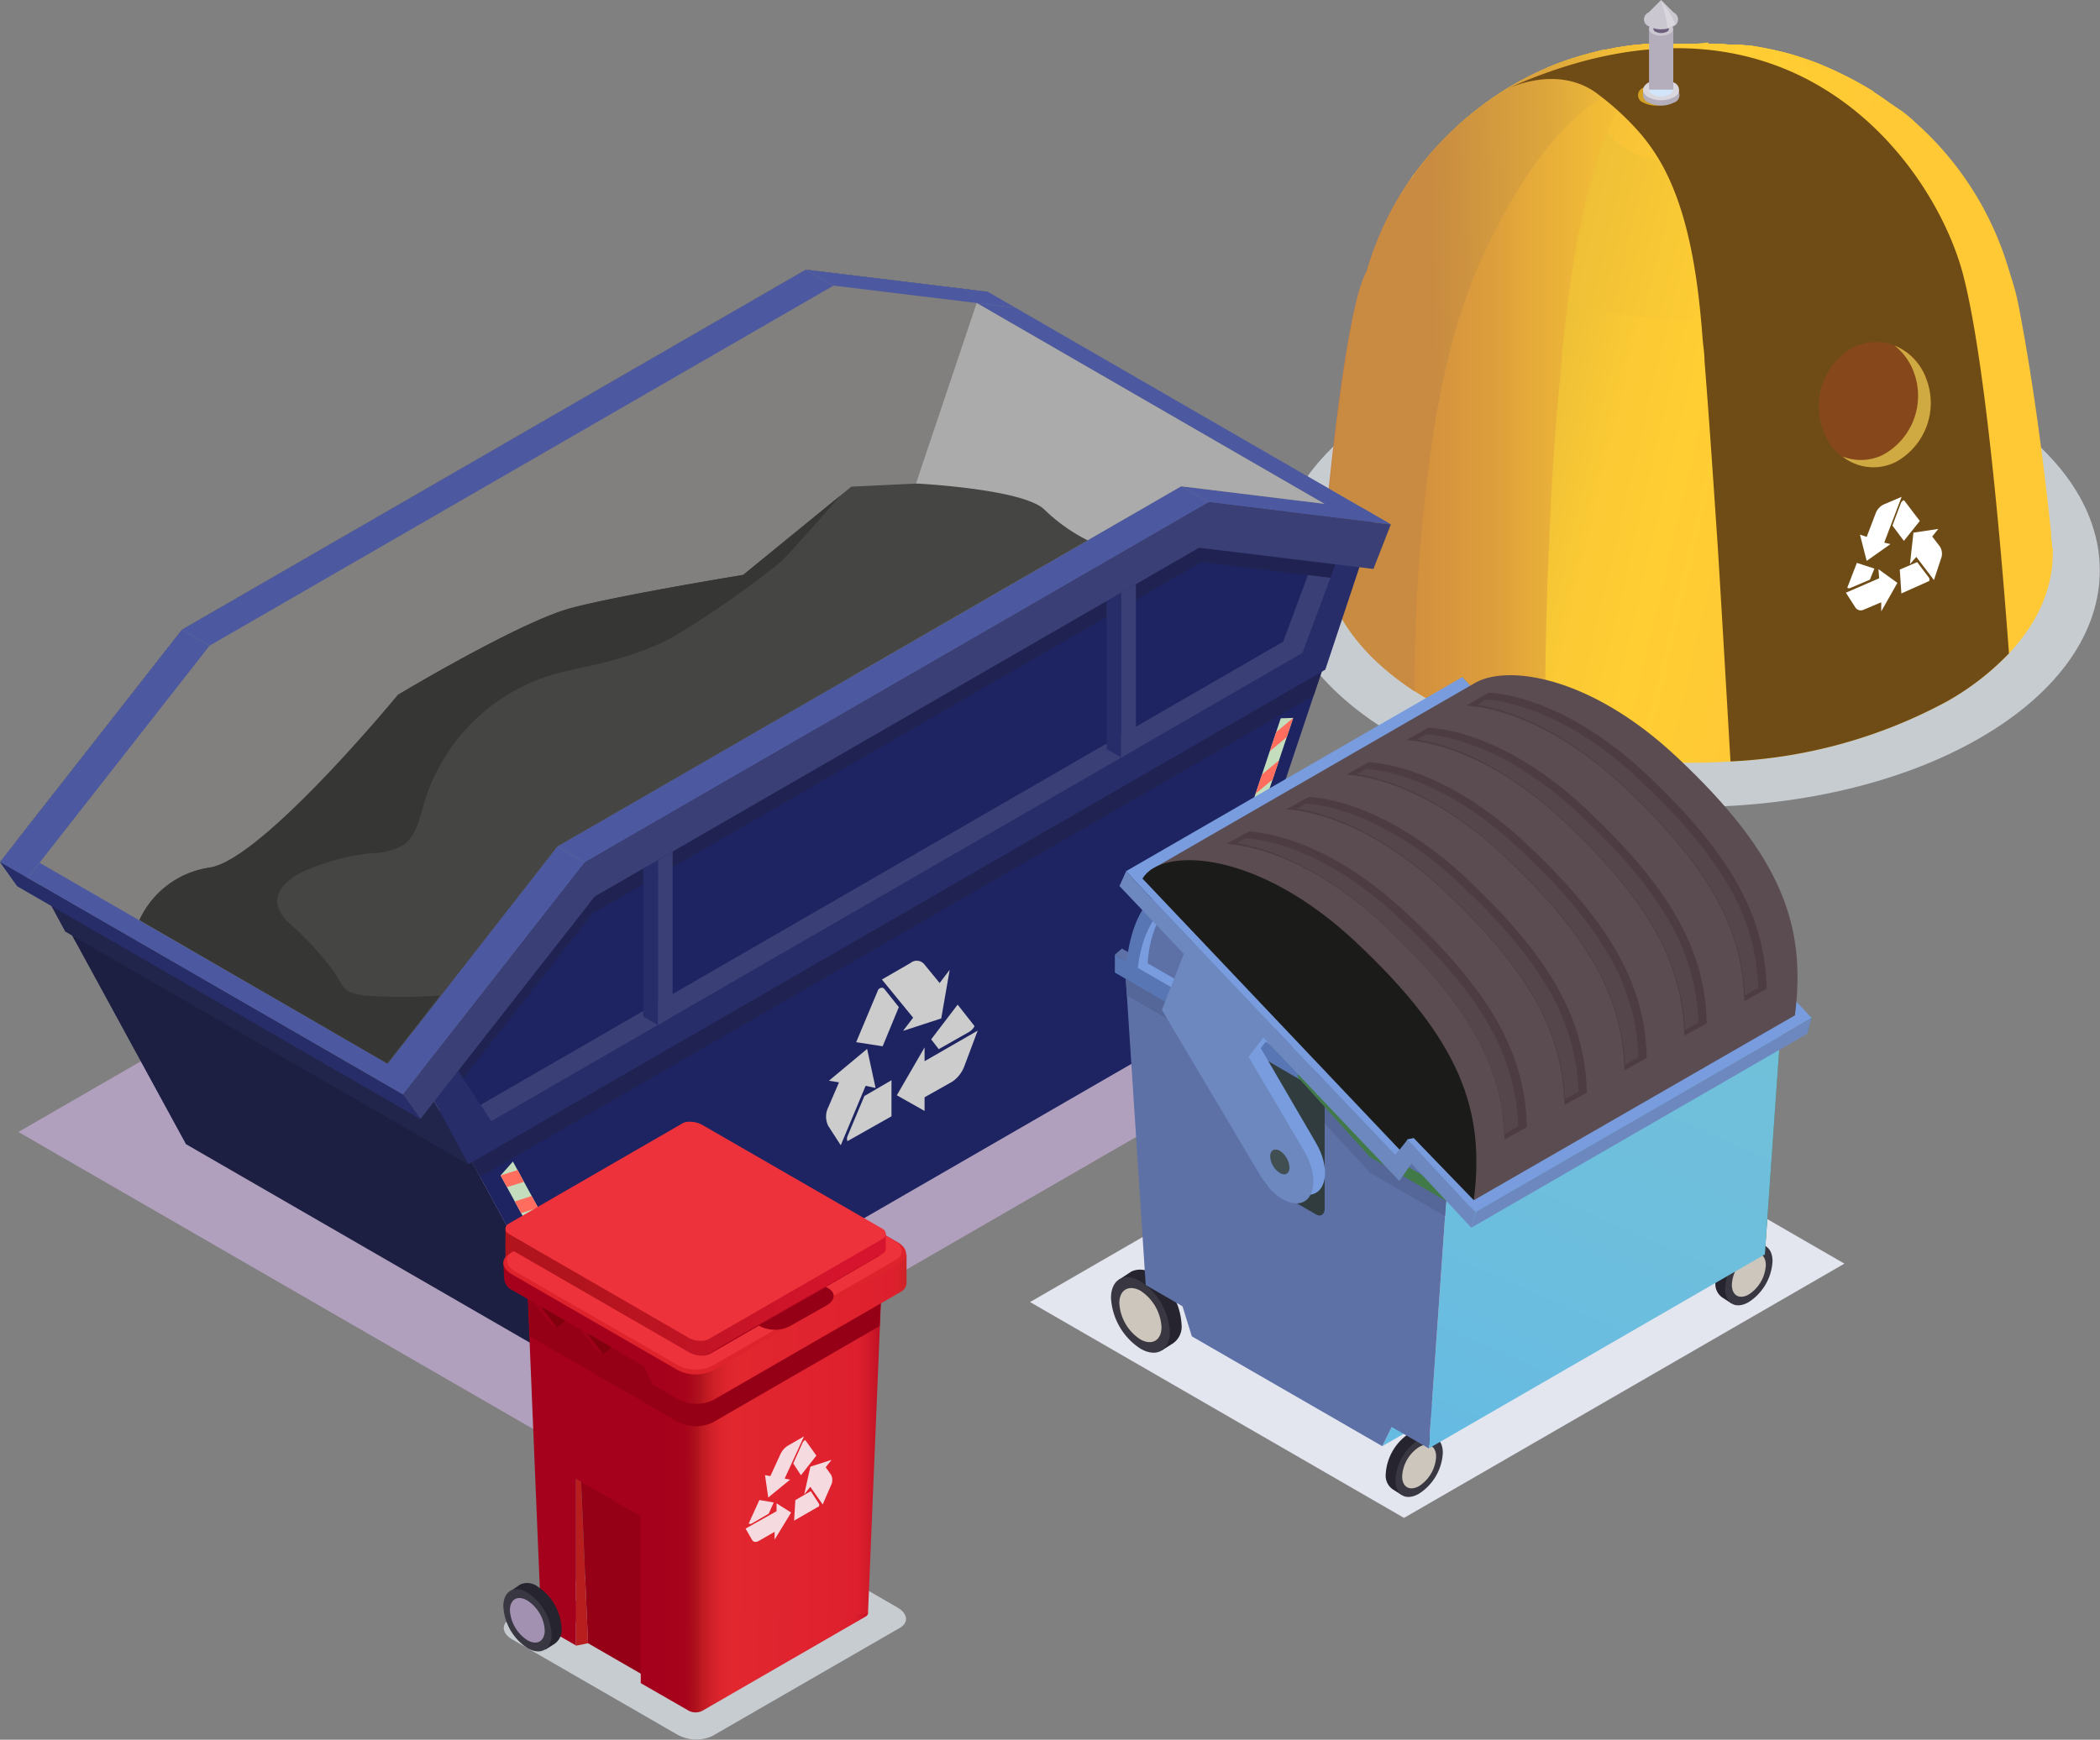<svg xmlns="http://www.w3.org/2000/svg" xmlns:xlink="http://www.w3.org/1999/xlink" viewBox="0 0 168.85 139.92"><rect x="0" y="0" width="168.85" height="139.92" fill="#808080" stroke="none"/><defs><style>.cls-1{isolation:isolate;}.cls-2{fill:#c7ccd1;}.cls-2,.cls-22,.cls-39{mix-blend-mode:multiply;}.cls-3{fill:url(#Ѕезым_нный_градиент_1918);}.cls-4{fill:url(#Ѕезым_нный_градиент_1918-2);}.cls-5{fill:url(#Ѕезым_нный_градиент_1918-3);}.cls-6{fill:url(#Ѕезым_нный_градиент_1918-4);}.cls-7{fill:url(#Ѕезым_нный_градиент_1917);}.cls-8{fill:url(#Ѕезым_нный_градиент_1916);}.cls-9{fill:url(#Ѕезым_нный_градиент_1944);}.cls-10{fill:url(#Ѕезым_нный_градиент_1935);}.cls-11{fill:#6f4c16;mix-blend-mode:screen;}.cls-12{fill:#d29f22;}.cls-13{fill:#b4aebc;}.cls-14{fill:#d9d6dd;}.cls-15{fill:#d1e4f8;}.cls-16{fill:#cbc7d1;}.cls-17{fill:#6b5f7b;}.cls-18{fill:#86481a;}.cls-19{fill:#cfa941;}.cls-20{fill:url(#Ѕезым_нный_градиент_1915);}.cls-21{fill:#fff;}.cls-22{fill:#b1a0bd;}.cls-23{fill:#1d2461;}.cls-24{fill:#202352;}.cls-25{fill:#272d69;}.cls-26{fill:#3a3f76;}.cls-27{fill:#94a8c5;}.cls-28{fill:#1c1f41;}.cls-29{fill:#21254b;}.cls-30{fill:#82807f;}.cls-31{fill:#72683a;}.cls-32{fill:#4c59a0;}.cls-33{fill:#c4ddbd;}.cls-34{fill:#ff6d5e;}.cls-35{fill:#ccc;}.cls-36{fill:#ababab;}.cls-37{fill:#454543;}.cls-38{fill:#363634;}.cls-39{fill:#e3e5ef;}.cls-40{fill:#25242f;}.cls-41{fill:#393842;}.cls-42{fill:#cdc6bc;}.cls-43{fill:url(#Ѕезым_нный_градиент_5);}.cls-44{fill:#416d48;}.cls-45{fill:url(#Ѕезым_нный_градиент_5-2);}.cls-46{fill:#385e3e;}.cls-47{fill:#303c3e;}.cls-48{fill:#417a48;}.cls-49{fill:#518557;}.cls-50{fill:#414f52;}.cls-51{fill:#5d71a7;}.cls-52{fill:#556798;}.cls-53{fill:#5976b4;}.cls-54{fill:#789cdd;}.cls-55{fill:#5b4c51;}.cls-56{fill:#1b1b19;}.cls-57{fill:#6d88bf;}.cls-58{fill:#4d3d42;}.cls-59{fill:#54464b;}.cls-60{fill:#b71e1d;}.cls-61{fill:url(#Ѕезым_нный_градиент_1486);}.cls-62{fill:#960017;}.cls-63{fill:url(#Ѕезым_нный_градиент_1485);}.cls-64{fill:#a6011c;}.cls-65{fill:url(#Ѕезым_нный_градиент_1484);}.cls-66{fill:url(#Ѕезым_нный_градиент_1483);}.cls-67{fill:#de232d;}.cls-68{fill:#ed323b;}.cls-69{fill:url(#Ѕезым_нный_градиент_1510);}.cls-70{fill:#f5dadf;}.cls-71{fill:#80000d;}.cls-72{fill:#9f001c;}.cls-73{fill:#a391b1;}.cls-74{fill:url(#Ѕезым_нный_градиент_1486-2);}</style><linearGradient id="Ѕезым_нный_градиент_1918" x1="110.36" y1="38.43" x2="142.47" y2="45.99" gradientUnits="userSpaceOnUse"><stop offset="0" stop-color="#c8a541"/><stop offset="0.21" stop-color="#ddb13c"/><stop offset="0.37" stop-color="#eec037"/><stop offset="0.55" stop-color="#fbca34"/><stop offset="0.72" stop-color="#ffce33"/><stop offset="1" stop-color="#ffc935"/></linearGradient><linearGradient id="Ѕезым_нный_градиент_1918-2" x1="113.63" y1="24.55" x2="145.74" y2="32.12" xlink:href="#Ѕезым_нный_градиент_1918"/><linearGradient id="Ѕезым_нный_градиент_1918-3" x1="113.81" y1="23.76" x2="145.92" y2="31.33" gradientTransform="translate(163.9 -106.94) rotate(89.69)" xlink:href="#Ѕезым_нный_градиент_1918"/><linearGradient id="Ѕезым_нный_градиент_1918-4" x1="116.07" y1="14.19" x2="148.18" y2="21.76" xlink:href="#Ѕезым_нный_градиент_1918"/><linearGradient id="Ѕезым_нный_градиент_1917" x1="117.03" y1="10.11" x2="149.14" y2="17.68" gradientUnits="userSpaceOnUse"><stop offset="0" stop-color="#e0b23b"/><stop offset="0.72" stop-color="#ffce33"/><stop offset="1" stop-color="#ffc935"/></linearGradient><linearGradient id="Ѕезым_нный_градиент_1916" x1="130.79" y1="7.28" x2="144.24" y2="12.89" gradientUnits="userSpaceOnUse"><stop offset="0.01" stop-color="#f8c237"/><stop offset="0.72" stop-color="#ffce33"/><stop offset="1" stop-color="#ffc935"/></linearGradient><linearGradient id="Ѕезым_нный_градиент_1944" x1="106.37" y1="31.67" x2="155.81" y2="31.67" gradientUnits="userSpaceOnUse"><stop offset="0" stop-color="#c87e41"/><stop offset="0.28" stop-color="#dd9f3c"/><stop offset="0.33" stop-color="#e4a93a"/><stop offset="0.46" stop-color="#f3bd36"/><stop offset="0.59" stop-color="#fcca34"/><stop offset="0.72" stop-color="#ffce33"/><stop offset="1" stop-color="#ffc935"/></linearGradient><linearGradient id="Ѕезым_нный_градиент_1935" x1="115.32" y1="29.64" x2="150.37" y2="28.95" gradientUnits="userSpaceOnUse"><stop offset="0" stop-color="#c88b41"/><stop offset="0.28" stop-color="#dda73c"/><stop offset="0.29" stop-color="#dfa93c"/><stop offset="0.43" stop-color="#f1bd37"/><stop offset="0.58" stop-color="#fbca34"/><stop offset="0.72" stop-color="#ffce33"/><stop offset="1" stop-color="#ffc935"/></linearGradient><linearGradient id="Ѕезым_нный_градиент_1915" x1="113.32" y1="14.24" x2="113.93" y2="14.24" gradientUnits="userSpaceOnUse"><stop offset="0" stop-color="#c8a541"/><stop offset="0.28" stop-color="#ddb13c"/><stop offset="0.41" stop-color="#eec037"/><stop offset="0.57" stop-color="#fbca34"/><stop offset="0.72" stop-color="#ffce33"/><stop offset="1" stop-color="#ffc935"/></linearGradient><linearGradient id="Ѕезым_нный_градиент_5" x1="118.8" y1="122.05" x2="131.74" y2="92.33" gradientUnits="userSpaceOnUse"><stop offset="0.09" stop-color="#66bbe2"/><stop offset="0.38" stop-color="#6cbede"/><stop offset="0.9" stop-color="#73c1d9"/></linearGradient><linearGradient id="Ѕезым_нный_градиент_5-2" x1="118.35" y1="122.17" x2="140.86" y2="70.52" xlink:href="#Ѕезым_нный_градиент_5"/><linearGradient id="Ѕезым_нный_градиент_1486" x1="809.68" y1="100.12" x2="811.64" y2="100.12" gradientTransform="matrix(-1, 0, 0, 1, 852.28, 0)" gradientUnits="userSpaceOnUse"><stop offset="0.09" stop-color="#d7142d"/><stop offset="0.82" stop-color="#b1141d"/></linearGradient><linearGradient id="Ѕезым_нный_градиент_1485" x1="875.02" y1="130.16" x2="847.8" y2="130.16" gradientTransform="matrix(-1, 0, 0, 1, 919.7, 0)" gradientUnits="userSpaceOnUse"><stop offset="0.31" stop-color="#a6011c"/><stop offset="0.38" stop-color="#a7031c"/><stop offset="0.4" stop-color="#ab0a1c"/><stop offset="0.42" stop-color="#b1141d"/><stop offset="0.43" stop-color="#bd1921"/><stop offset="0.46" stop-color="#d12129"/><stop offset="0.49" stop-color="#de252d"/><stop offset="0.52" stop-color="#e2272f"/><stop offset="0.88" stop-color="#de202e"/><stop offset="0.9" stop-color="#d41b2b"/><stop offset="0.95" stop-color="#ba0d22"/><stop offset="0.97" stop-color="#a8041c"/></linearGradient><linearGradient id="Ѕезым_нный_градиент_1484" x1="875.02" y1="115.69" x2="847.8" y2="115.69" gradientTransform="matrix(-1, 0, 0, 1, 919.7, 0)" gradientUnits="userSpaceOnUse"><stop offset="0.31" stop-color="#a6011c"/><stop offset="0.38" stop-color="#a7031c"/><stop offset="0.4" stop-color="#ab0a1c"/><stop offset="0.42" stop-color="#b1141d"/><stop offset="0.43" stop-color="#bd1921"/><stop offset="0.46" stop-color="#d12129"/><stop offset="0.49" stop-color="#de252d"/><stop offset="0.52" stop-color="#e2272f"/><stop offset="0.89" stop-color="#de202e"/><stop offset="0.92" stop-color="#d41b2b"/><stop offset="0.97" stop-color="#ba0d22"/><stop offset="1" stop-color="#a8041c"/></linearGradient><linearGradient id="Ѕезым_нный_градиент_1483" x1="845.29" y1="103.52" x2="876.41" y2="103.52" gradientTransform="matrix(-1, 0, 0, 1, 919.7, 0)" gradientUnits="userSpaceOnUse"><stop offset="0.02" stop-color="#bb261e"/><stop offset="0.06" stop-color="#d42229"/><stop offset="0.08" stop-color="#de202e"/><stop offset="0.48" stop-color="#e2272f"/><stop offset="0.51" stop-color="#de252d"/><stop offset="0.54" stop-color="#d12129"/><stop offset="0.57" stop-color="#bd1921"/><stop offset="0.58" stop-color="#b1141d"/><stop offset="0.6" stop-color="#ab0a1c"/><stop offset="0.62" stop-color="#a7031c"/><stop offset="0.69" stop-color="#a6011c"/></linearGradient><linearGradient id="Ѕезым_нный_градиент_1510" x1="145.93" y1="100.83" x2="174.33" y2="100.83" gradientTransform="translate(-104.42)" gradientUnits="userSpaceOnUse"><stop offset="0.04" stop-color="#cb1e27"/><stop offset="0.46" stop-color="#c91d26"/><stop offset="0.5" stop-color="#c51a24"/><stop offset="0.54" stop-color="#b8111f"/><stop offset="0.58" stop-color="#a40117"/><stop offset="0.58" stop-color="#a20016"/><stop offset="0.6" stop-color="#a00017"/><stop offset="0.69" stop-color="#9e0017"/></linearGradient><linearGradient id="Ѕезым_нный_градиент_1486-2" x1="978.14" y1="100.22" x2="1008.69" y2="100.22" gradientTransform="matrix(-1, 0, 0, 1, 1049.33, 0)" xlink:href="#Ѕезым_нный_градиент_1486"/></defs><g class="cls-1"><g id="Слой_2" data-name="Слой 2"><g id="Layer_1" data-name="Layer 1"><path class="cls-2" d="M159.07,32.29c-13-7.5-34-7.53-46.86-.09s-12.83,19.56.15,27.06,34,7.53,46.86.08S172.05,39.78,159.07,32.29Z"/><path class="cls-3" d="M165.05,44.2v.07c.11,4.39-2.73,8.8-8.52,12.15a40.65,40.65,0,0,1-17.39,4.82,49.47,49.47,0,0,1-15-1.3A36.06,36.06,0,0,1,115,56.35c-5.73-3.31-8.61-7.63-8.66-11.94v0a10.5,10.5,0,0,1,.18-1.93,13.28,13.28,0,0,1,4.6-7.42,22.76,22.76,0,0,1,3.75-2.65A34.28,34.28,0,0,1,123.46,29c.7-.18,1.41-.35,2.12-.49a49.45,49.45,0,0,1,11.32-1,48.19,48.19,0,0,1,11,1.56,34.78,34.78,0,0,1,8.48,3.43,23,23,0,0,1,3.88,2.76,13.33,13.33,0,0,1,4.64,7.63v0a1.9,1.9,0,0,0,0,.25A5.26,5.26,0,0,1,165,44,1.49,1.49,0,0,1,165.05,44.2Z"/><path class="cls-4" d="M165.06,44.27h0l-26.56.06a.09.09,0,0,1-.07,0h-4.93l-9.05,0-18.07,0v0c0-.1.07-.81.18-1.93.47-5,1.81-17.9,3.34-20.59h0a16.76,16.76,0,0,1,6.3-5.71,44.51,44.51,0,0,1,12.73-4.76c1-.22,2-.42,3-.58,8.5-1.38,17.53-.69,23.6,3.43a15.47,15.47,0,0,1,6,7.61s0,0,0,0a18.35,18.35,0,0,1,.78,2.81c1.38,7.11,2.27,15,2.6,18.18v0a1.9,1.9,0,0,0,0,.25c0,.39.06.7.08.89a1.49,1.49,0,0,1,0,.17v0A.16.16,0,0,1,165.06,44.27Z"/><ellipse class="cls-5" cx="135.71" cy="28.93" rx="15.48" ry="26.81" transform="translate(106.05 164.48) rotate(-89.69)"/><path class="cls-6" d="M162.52,28.6v.48l-14.6,0L137,29l-11.49,0h-2.07l-14.55,0v-.47a25.59,25.59,0,0,1,1-6.58h0a25.54,25.54,0,0,1,3.41-7.3l.48-.67h0A25.2,25.2,0,0,1,117.32,10a26.75,26.75,0,0,1,3.83-2.87h0a27.25,27.25,0,0,1,3-1.57l.35-.16a25.37,25.37,0,0,1,3.9-1.26A4.54,4.54,0,0,1,129,4a.11.11,0,0,1,.08,0l.54-.1c.19-.05.39-.08.58-.11l.6-.09.59-.08c.36,0,.72-.08,1.08-.1l.64,0c.44,0,.88,0,1.32,0h2.94c.58,0,1.16,0,1.73.08l.49,0,.4,0a4.7,4.7,0,0,0,.51.06l.14,0c.37.05.73.11,1.09.18s.77.15,1.14.24a16.67,16.67,0,0,1,1.68.45l1.07.36.54.2,1,.43,1,.47a24.25,24.25,0,0,1,3.85,2.34L153,9c.29.23.58.47.86.72a25.46,25.46,0,0,1,7.7,12.11s0,0,0,0A25.81,25.81,0,0,1,162.52,28.6Z"/><path class="cls-7" d="M155.52,14.25a7.07,7.07,0,0,1-1,3.71h0a12.44,12.44,0,0,1-4.74,4.45,27.91,27.91,0,0,1-13,3.31,32.28,32.28,0,0,1-10.68-1.46,23.44,23.44,0,0,1-4.32-1.9,12.94,12.94,0,0,1-4.84-4.53,7.76,7.76,0,0,1-.71-1.67A7.06,7.06,0,0,1,117.32,10a26.75,26.75,0,0,1,3.83-2.87h0a27.25,27.25,0,0,1,3-1.57l.35-.16a25.37,25.37,0,0,1,3.9-1.26A4.54,4.54,0,0,1,129,4a.11.11,0,0,1,.08,0l.54-.1c.19-.05.39-.08.58-.11l.6-.09.59-.08c.36,0,.72-.08,1.08-.1l.64,0c.44,0,.88,0,1.32,0h2.94c.58,0,1.16,0,1.73.08l.49,0,.4,0a4.7,4.7,0,0,0,.51.06l.14,0c.37.05.73.11,1.09.18s.77.15,1.14.24q.84.2,1.68.45l1.07.36.54.2,1,.43,1,.47a27.24,27.24,0,0,1,3.85,2.34L153,9c.29.23.58.47.86.72A7.65,7.65,0,0,1,155.52,14.25Z"/><path class="cls-8" d="M140.48,6.58a10.56,10.56,0,0,0-9.56,0c-2.63,1.52-2.62,4,0,5.52a10.56,10.56,0,0,0,9.56,0C143.14,10.58,143.13,8.11,140.48,6.58Z"/><path class="cls-9" d="M137.36,3.42a13.28,13.28,0,0,0-3.18.63s-2.77.68-5.25,7.35c-.29.79-.59,1.68-.87,2.66a64.43,64.43,0,0,0-1.91,9.63c0,.18-.05.38-.08.57-.18,1.41-.34,2.81-.49,4.21,0,.17,0,.33,0,.5-.5,4.85-.82,9.6-1,14,0,.49,0,1-.06,1.43-.28,6.48-.3,12-.27,15.57A36.06,36.06,0,0,1,115,56.35c-5.73-3.31-8.61-7.63-8.66-11.94v0a10.5,10.5,0,0,1,.18-1.93c.47-5,1.81-17.9,3.34-20.59h0a25.54,25.54,0,0,1,3.41-7.3l.48-.67h0A25.2,25.2,0,0,1,117.32,10a26.75,26.75,0,0,1,3.83-2.87h0a27.25,27.25,0,0,1,3-1.57l.35-.16a25.37,25.37,0,0,1,3.9-1.26A4.54,4.54,0,0,1,129,4a.11.11,0,0,1,.08,0l.54-.1c.19-.05.39-.08.58-.11l.6-.09.59-.08c.36,0,.72-.08,1.08-.1l.64,0c.44,0,.88,0,1.32,0h2.94Z"/><path class="cls-10" d="M150.69,7.38l-.07,0h0l-.25-.12c-5.88-3.12-13.19-3.15-16.8-1.61-2.67,1.13-6,1.89-9.91,7.22-.6.82-1.22,1.74-1.85,2.8-.84,1.4-1.7,3-2.59,4.91A45.62,45.62,0,0,0,116.4,29c-.23,1-.45,2-.65,3-.43,2.19-.76,4.41-1,6.56s-.45,4.05-.6,5.91c-.48,6.37-.4,11.14-.4,11.14-4.86-3.18-7.3-7.15-7.35-11.12v0a9.7,9.7,0,0,1,.18-1.93c.47-5,1.81-17.9,3.34-20.59h0A25.5,25.5,0,0,1,117.33,10h0a25.6,25.6,0,0,1,6.88-4.44,3,3,0,0,1,.36-.16,24.9,24.9,0,0,1,3.89-1.26L129,4h.08l.54-.11c.2-.05.39-.08.59-.11l.59-.09.59-.08c.36,0,.72-.08,1.08-.1l.65,0c.43,0,.87,0,1.31,0H137c.7,0,1.39,0,2.08.09l.49,0,.41,0,.5.05.14,0c.37.05.73.11,1.1.18s.76.15,1.13.24c.57.12,1.12.28,1.67.45.36.11.73.23,1.08.36l.54.2,1,.43c.35.15.69.31,1,.48A24.53,24.53,0,0,1,150.69,7.38Z"/><path class="cls-11" d="M161.53,52.55a21.47,21.47,0,0,1-5,3.87,40.51,40.51,0,0,1-17.39,4.82c-.08-1.29-.5-8.7-1-16.89h0c-.35-5.27-.73-10.85-1.09-15.34,0-.52-.08-1-.13-1.52s-.09-1.21-.15-1.76c-.52-5.78-1.57-9.52-3-12.23a15.36,15.36,0,0,0-1.8-2.67,21.73,21.73,0,0,0-3.39-3.18c-2-1.6-4.71-1.65-7.36-.53C143.73-3,155.36,13,157.79,21.89,159.65,28.77,161,45.31,161.53,52.55Z"/><path class="cls-12" d="M134.18,7.06a2.28,2.28,0,0,0-2.05,0,.63.63,0,0,0,0,1.19,2.28,2.28,0,0,0,2.05,0A.62.62,0,0,0,134.18,7.06Z"/><path class="cls-13" d="M134.59,7.06a2.28,2.28,0,0,0-2.05,0,.63.63,0,0,0,0,1.19,2.28,2.28,0,0,0,2.05,0A.62.62,0,0,0,134.59,7.06Z"/><rect class="cls-13" x="132.11" y="7.23" width="2.9" height="0.41"/><path class="cls-14" d="M134.59,6.64a2.28,2.28,0,0,0-2.05,0c-.57.33-.57.86,0,1.18a2.28,2.28,0,0,0,2.05,0A.63.63,0,0,0,134.59,6.64Z"/><path class="cls-15" d="M134.25,6.81a1.53,1.53,0,0,0-1.38,0c-.38.22-.37.57,0,.79a1.53,1.53,0,0,0,1.38,0C134.63,7.39,134.63,7,134.25,6.81Z"/><rect class="cls-13" x="132.59" y="2.31" width="1.95" height="4.9"/><path class="cls-16" d="M134.25,1.91a1.53,1.53,0,0,0-1.38,0c-.38.22-.37.58,0,.8a1.53,1.53,0,0,0,1.38,0A.43.43,0,0,0,134.25,1.91Z"/><path class="cls-17" d="M134,2.06a1,1,0,0,0-.87,0,.26.26,0,0,0,0,.5,1,1,0,0,0,.87,0A.26.26,0,0,0,134,2.06Z"/><path class="cls-16" d="M134.54,1a2.16,2.16,0,0,0-1.95,0,.59.59,0,0,0,0,1.12,2.13,2.13,0,0,0,1.95,0A.6.6,0,0,0,134.54,1Z"/><polygon class="cls-16" points="133.56 0 132.35 1.21 134.76 1.2 133.56 0"/><path class="cls-14" d="M133.56.08a14.93,14.93,0,0,1,.53,2.17c.54-.15.6-.34.6-.34A7.68,7.68,0,0,0,133.56.08Z"/><path class="cls-18" d="M154.89,30.49a5.41,5.41,0,0,1-2.43,6.65,4.21,4.21,0,0,1-5.86-2.55A5.4,5.4,0,0,1,149,27.94,4.22,4.22,0,0,1,154.89,30.49Z"/><path class="cls-19" d="M154.89,30.49a4.56,4.56,0,0,0-2.56-2.7,4.83,4.83,0,0,1,1.54,2.12,5.41,5.41,0,0,1-2.43,6.65,4,4,0,0,1-3.3.15,4,4,0,0,0,4.32.43A5.41,5.41,0,0,0,154.89,30.49Z"/><path class="cls-20" d="M113.32,14.58c.15-.23.31-.45.47-.67A4.85,4.85,0,0,1,113.32,14.58Z"/><path class="cls-21" d="M155.11,46.48a.3.3,0,0,1,0,.25s0,0,0,0l-2.23,1-.13-1.92,1.4-.6Z"/><path class="cls-21" d="M150.35,46.62l-1.53.65a.27.27,0,0,1-.29,0l.77-2,1.41.46Z"/><path class="cls-21" d="M152,43.76l-1.91,1.35L149.55,43l.54.18.71-1.86a1.32,1.32,0,0,1,.64-.74l1.46-.62-1.4,3.68Z"/><path class="cls-21" d="M152.16,42.27l.66-1.75a.48.48,0,0,1,.23-.28h0s0,0,.05,0l1.26,1.66-1.28,1.6Z"/><path class="cls-21" d="M153.57,45.37l.28-2.53,2-.3-.49.61.61.8a1.07,1.07,0,0,1,.09,1l-.56,1.7-1.42-1.86Z"/><path class="cls-21" d="M151.09,46.51l-.05-.73,1.52,1.1-1.3,2.29,0-.73-1.4.59a.52.52,0,0,1-.69-.19l-.75-1.17Z"/><polygon class="cls-22" points="63.85 55.03 109.13 81.18 46.77 117.18 1.48 91.04 63.85 55.03"/><polygon class="cls-23" points="75.94 29.12 3.48 70.96 14.97 92.03 64.45 63.47 75.94 29.12"/><polygon class="cls-24" points="6.2 75.95 73.22 37.25 75.94 29.12 3.48 70.96 6.2 75.95"/><polygon class="cls-25" points="5.26 74.93 1.32 67.64 14.63 50.65 64.8 21.69 78.1 23.31 74.16 35.15 5.26 74.93"/><polygon class="cls-23" points="7.09 71.47 4.11 66.89 15.22 52.71 64.21 24.43 75.31 25.78 72.33 33.81 7.09 71.47"/><polygon class="cls-23" points="7.09 71.47 4.11 66.89 15.22 52.71 64.21 24.43 75.31 25.78 72.33 33.81 7.09 71.47"/><polygon class="cls-24" points="75.31 25.78 64.21 24.43 15.22 52.71 4.11 66.89 4.85 68.02 15.22 54.78 64.21 26.49 74.58 27.77 75.31 25.78"/><polygon class="cls-26" points="21.67 63.05 20.5 63.73 20.5 50.46 21.67 49.78 21.67 63.05"/><polygon class="cls-26" points="58.93 41.55 57.75 42.23 57.75 28.95 58.93 28.27 58.93 41.55"/><polygon class="cls-26" points="15.41 53.4 64.01 25.34 78.03 27.05 79.43 23.47 64.8 21.69 14.63 50.65 0 69.33 1.4 71.29 15.41 53.4"/><path class="cls-27" d="M63.86,61.77l1.44-.83Z"/><polygon class="cls-28" points="14.97 92.03 47.37 110.74 35.88 89.66 3.48 70.96 14.97 92.03"/><polygon class="cls-29" points="37.66 93.64 5.26 74.93 1.32 67.64 33.72 86.35 37.66 93.64"/><polygon class="cls-30" points="111.83 42.17 97.2 40.4 47.03 69.36 44.08 73.13 32.4 88.04 25.33 83.95 0 69.33 14.63 50.65 64.8 21.68 79.42 23.47 111.83 42.17"/><polygon class="cls-31" points="44.08 73.13 32.4 88.04 25.33 83.95 44.08 73.13"/><polygon class="cls-32" points="16.85 51.93 2.22 70.61 0 69.33 14.63 50.65 16.85 51.93"/><polygon class="cls-32" points="33.36 86.81 32.4 88.03 2.22 70.61 3.18 69.39 33.36 86.81"/><polygon class="cls-32" points="108.24 41.53 111.83 42.18 81.65 24.75 78.53 24.37 108.24 41.53"/><polygon class="cls-32" points="47.03 69.36 32.4 88.03 30.18 86.75 44.81 68.07 47.03 69.36"/><polygon class="cls-32" points="97.2 40.39 47.03 69.36 44.81 68.07 94.97 39.11 97.2 40.39"/><polygon class="cls-32" points="111.83 42.18 97.2 40.39 94.97 39.11 109.61 40.9 111.83 42.18"/><polygon class="cls-32" points="67.02 22.97 16.85 51.93 14.63 50.65 64.8 21.69 67.02 22.97"/><polygon class="cls-32" points="81.65 24.75 67.02 22.97 64.8 21.69 79.43 23.47 81.65 24.75"/><polygon class="cls-23" points="108.34 47.83 35.88 89.66 47.37 110.74 96.85 82.17 108.34 47.83"/><polygon class="cls-24" points="38.6 94.65 105.62 55.96 108.34 47.83 35.88 89.66 38.6 94.65"/><polygon class="cls-25" points="37.66 93.64 33.72 86.35 47.03 69.36 97.2 40.39 110.5 42.02 106.56 53.86 37.66 93.64"/><polygon class="cls-23" points="39.5 90.18 36.51 85.6 47.62 71.42 96.61 43.13 107.72 44.49 104.73 52.52 39.5 90.18"/><polygon class="cls-23" points="39.5 90.18 36.51 85.6 47.62 71.42 96.61 43.13 107.72 44.49 104.73 52.52 39.5 90.18"/><polygon class="cls-26" points="105.9 44.27 103.17 51.61 38.64 88.86 39.5 90.18 104.73 52.52 107.72 44.49 105.9 44.27"/><polygon class="cls-24" points="107.72 44.49 96.61 43.13 47.62 71.42 36.51 85.6 37.25 86.73 47.62 73.48 96.61 45.2 106.98 46.47 107.72 44.49"/><polygon class="cls-26" points="54.08 81.76 52.9 82.44 52.9 69.17 54.08 68.49 54.08 81.76"/><polygon class="cls-25" points="51.72 81.76 52.9 82.44 52.9 69.17 51.72 68.49 51.72 81.76"/><polygon class="cls-25" points="88.98 60.25 90.15 60.93 90.15 47.66 88.98 46.98 88.98 60.25"/><polygon class="cls-26" points="91.33 60.25 90.15 60.93 90.15 47.66 91.33 46.98 91.33 60.25"/><polygon class="cls-26" points="47.82 72.1 96.41 44.05 110.43 45.76 111.83 42.18 97.2 40.39 47.03 69.35 32.4 88.03 33.8 90 47.82 72.1"/><polygon class="cls-33" points="102.98 57.77 95.26 80.85 96.26 80.82 103.98 57.74 102.98 57.77"/><polygon class="cls-34" points="102.1 60.42 102.61 58.88 103.98 57.74 103.46 59.28 102.1 60.42"/><polygon class="cls-34" points="100.96 63.83 101.47 62.29 102.84 61.15 102.33 62.69 100.96 63.83"/><polygon class="cls-34" points="99.82 67.23 100.33 65.69 101.7 64.55 101.19 66.09 99.82 67.23"/><polygon class="cls-34" points="98.68 70.64 99.19 69.09 100.56 67.95 100.05 69.5 98.68 70.64"/><polygon class="cls-34" points="97.54 74.04 98.06 72.5 99.42 71.36 98.91 72.9 97.54 74.04"/><polygon class="cls-34" points="96.4 77.44 96.92 75.9 98.29 74.76 97.77 76.31 96.4 77.44"/><polygon class="cls-34" points="95.26 80.85 95.78 79.31 97.15 78.17 96.63 79.71 95.26 80.85"/><polygon class="cls-33" points="41.24 93.42 48.96 107.58 47.97 108.7 40.25 94.54 41.24 93.42"/><polygon class="cls-34" points="42.13 95.05 41.62 94.1 40.25 94.54 40.76 95.48 42.13 95.05"/><polygon class="cls-34" points="43.27 97.13 42.75 96.19 41.39 96.63 41.9 97.57 43.27 97.13"/><polygon class="cls-34" points="44.41 99.22 43.89 98.28 42.52 98.72 43.04 99.66 44.41 99.22"/><polygon class="cls-34" points="45.55 101.31 45.03 100.37 43.66 100.81 44.18 101.75 45.55 101.31"/><polygon class="cls-34" points="46.69 103.4 46.17 102.46 44.8 102.89 45.32 103.84 46.69 103.4"/><polygon class="cls-34" points="47.83 105.49 47.31 104.55 45.94 104.98 46.46 105.93 47.83 105.49"/><polygon class="cls-34" points="48.96 107.58 48.45 106.63 47.08 107.07 47.59 108.02 48.96 107.58"/><path class="cls-35" d="M68.14,91.39a.54.54,0,0,0,0,.39s0,0,0,0l3.54-2V86.88L69.5,88.15Z"/><path class="cls-35" d="M75.48,84.38,77.91,83a1.2,1.2,0,0,0,.45-.47L77,80.8l-2.13,2.79Z"/><path class="cls-35" d="M72.61,82.91l3.07-1L76.36,78l-.81,1.06-1.27-1.55a.79.79,0,0,0-1.07-.06l-2.3,1.33,2.51,3.07Z"/><path class="cls-35" d="M72.27,81l-1.18-1.48a.28.28,0,0,0-.39,0h0a.16.16,0,0,0-.08.06l-1.78,4.24,2.13.33Z"/><path class="cls-35" d="M70.4,87.5l-.68-3.14-3.07,2.56.81.13-.86,2a1.67,1.67,0,0,0,0,1.51l1,1.55,2-4.78Z"/><path class="cls-35" d="M74.34,85.35V84.24l-2.23,3.85,2.23,1.26v-1.1L76.56,87a2.62,2.62,0,0,0,1-1.31l1.05-2.8Z"/><path class="cls-27" d="M96.26,80.48l1.44-.84Z"/><polygon class="cls-25" points="1.4 71.29 33.8 90 32.4 88.03 0 69.33 1.4 71.29"/><polygon class="cls-36" points="78.53 24.37 68.42 54.44 94.97 39.11 106.49 40.52 78.53 24.37"/><path class="cls-37" d="M87.46,43.46,44.82,68.08l-9.37,12h0l-4.27,5.46L11.21,74a7.38,7.38,0,0,1,5.63-4.22C21.05,69.19,32,55.88,32,55.88s9.87-5.93,14-7,13.75-2.64,13.75-2.64l7.82-6.38.88-.72,5.25-.25s8.51.42,10.26,2.08A13.91,13.91,0,0,0,87.46,43.46Z"/><path class="cls-38" d="M62.7,45.26a78.28,78.28,0,0,1-8.48,5.91c-2.86,1.58-5.74,2.16-8.9,2.85a15.41,15.41,0,0,0-11.23,10.6c-.36,1.24-.64,2.66-1.72,3.38a5.13,5.13,0,0,1-2.44.61A18.32,18.32,0,0,0,24.6,70c-1.22.52-2.55,1.52-2.27,2.82a3.09,3.09,0,0,0,1,1.5,24.12,24.12,0,0,1,3.55,3.88c.83,1.28.69,1.58,2.32,1.86a41.26,41.26,0,0,0,6.19,0l-4.27,5.46L11.21,74a7.38,7.38,0,0,1,5.63-4.22C21.05,69.19,32,55.88,32,55.88s9.87-5.93,14-7,13.75-2.64,13.75-2.64l7.82-6.38S63.15,44.93,62.7,45.26Z"/><polygon class="cls-39" points="118.23 84.27 148.3 101.63 112.89 122.08 82.82 104.72 118.23 84.27"/><path class="cls-40" d="M111.42,118.55a4.21,4.21,0,0,1,1.91-3.28,1.35,1.35,0,0,1,1.35-.13h0l.83.53-2.81,4.57-.72-.46h0A1.34,1.34,0,0,1,111.42,118.55Z"/><path class="cls-41" d="M112.2,119.05c0,1.21.85,1.69,1.9,1.08a4.16,4.16,0,0,0,1.91-3.28c0-1.2-.85-1.69-1.91-1.08A4.17,4.17,0,0,0,112.2,119.05Z"/><path class="cls-42" d="M112.74,118.74c0,.86.61,1.21,1.36.78a3,3,0,0,0,1.37-2.36c0-.86-.61-1.21-1.37-.78A3,3,0,0,0,112.74,118.74Z"/><path class="cls-40" d="M137.93,103.14a4.19,4.19,0,0,1,1.91-3.28,1.32,1.32,0,0,1,1.35-.13h0l.82.53-2.8,4.57-.72-.47h0A1.31,1.31,0,0,1,137.93,103.14Z"/><path class="cls-41" d="M138.71,103.64c0,1.2.85,1.69,1.9,1.08a4.18,4.18,0,0,0,1.91-3.28c0-1.2-.86-1.69-1.91-1.08A4.17,4.17,0,0,0,138.71,103.64Z"/><path class="cls-42" d="M139.25,103.33c0,.86.61,1.21,1.36.78a3,3,0,0,0,1.37-2.36c0-.86-.61-1.21-1.37-.78A3,3,0,0,0,139.25,103.33Z"/><path class="cls-40" d="M95,106.5a5.19,5.19,0,0,0-2.36-4.07,1.66,1.66,0,0,0-1.68-.16h0l-1,.66,3.47,5.67.9-.57h0A1.63,1.63,0,0,0,95,106.5Z"/><path class="cls-41" d="M94.06,107.12c0,1.5-1.06,2.1-2.36,1.35a5.21,5.21,0,0,1-2.37-4.08c0-1.49,1.06-2.1,2.37-1.34A5.2,5.2,0,0,1,94.06,107.12Z"/><path class="cls-42" d="M93.39,106.73c0,1.08-.76,1.51-1.69,1a3.73,3.73,0,0,1-1.7-2.92c0-1.08.76-1.51,1.7-1A3.75,3.75,0,0,1,93.39,106.73Z"/><polygon class="cls-43" points="111.14 116.31 138.16 100.71 138.92 99.17 111.9 114.77 111.14 116.31"/><path class="cls-35" d="M100.5,103.8a.24.24,0,0,0,0,.22.11.11,0,0,0,0,0l2.07,1.2v-1.7l-1.3-.75Z"/><path class="cls-35" d="M104.81,104.67l1.43.82a.27.27,0,0,0,.27,0l-.82-1.94-1.25.19Z"/><path class="cls-35" d="M103.12,101.85l1.81,1.51.4-1.85-.48.08-.75-1.78a1.63,1.63,0,0,0-.62-.76l-1.36-.78,1.48,3.51Z"/><path class="cls-35" d="M102.93,100.5l-.7-1.67a.58.58,0,0,0-.23-.29h0l0,0-1,1.29,1.25,1.64Z"/><path class="cls-35" d="M101.83,103.05l-.4-2.3-1.81-.58.48.62-.51.62a.94.94,0,0,0,0,.86l.6,1.6,1.18-1.44Z"/><path class="cls-35" d="M104.14,104.46v-.65l-1.31.75,1.31,2.26v-.65l1.31.75c.25.14.48.12.61-.07l.61-.93Z"/><polygon class="cls-44" points="143.5 78.12 141.9 100.89 138.92 99.17 138.16 100.71 122.86 91.88 122.11 89.46 119.14 87.75 117.54 63.13 143.5 78.12"/><polygon class="cls-45" points="141.9 100.89 114.88 116.49 116.48 93.72 143.5 78.12 141.9 100.89"/><polygon class="cls-46" points="117.54 63.13 117.63 64.46 131.36 72.39 137.19 78.73 143.22 82.21 143.35 80.26 137.19 76.7 130.99 70.37 117.54 63.13"/><path class="cls-47" d="M132.86,82.08l-3.73-2.16a1.6,1.6,0,0,1-.67-1.28V69.43l5.07,2.93v9.21C133.53,82.06,133.23,82.29,132.86,82.08Z"/><path class="cls-48" d="M140.83,68.34c-5.93-8.63-14.68-13.68-20.62-11.91-1.56.47-2.66,3.65-2.66,6.7h0l26,15h0A18.76,18.76,0,0,0,140.83,68.34Z"/><path class="cls-44" d="M118.47,62.65c.21-2.54,1.17-4.77,2.28-5.1,2.72-.81,6.19-.12,9.77,2a31.42,31.42,0,0,1,9.78,9.34,16.6,16.6,0,0,1,2.28,7.73Z"/><polygon class="cls-48" points="137.89 73.44 116.66 61.18 116.66 62.62 137.89 74.88 137.89 73.44"/><polygon class="cls-48" points="143.63 80.2 137.19 76.48 137.19 77.46 143.63 81.18 143.63 80.2"/><polygon class="cls-48" points="137.55 76.77 131.69 70.3 131.34 70.99 137.19 77.46 137.55 76.77"/><path class="cls-49" d="M123.17,60.4l-1.78,4.53,8,13.47c.86,1.42,2.17,2.28,3.13,2.06h0c1.26-.3,1.41-2.29.32-4.16l-4.44-7.6,1.2-1.56Z"/><path class="cls-50" d="M131.65,77.61c0,.49-.35.69-.78.44a1.7,1.7,0,0,1-.77-1.33c0-.5.35-.69.77-.45A1.72,1.72,0,0,1,131.65,77.61Z"/><polygon class="cls-49" points="145.02 81.22 140.2 76.05 139.21 77.31 118.38 55.35 117.57 54.46 117.04 55.66 139.54 79.37 140.52 77.98 145.32 83.14 145.67 81.87 145.02 81.22"/><polygon class="cls-51" points="111.44 88.55 90.21 76.29 89.64 76.78 111.44 89.99 111.44 88.55"/><polygon class="cls-51" points="116.48 93.72 114.88 116.49 111.9 114.77 111.14 116.31 95.83 107.48 95.08 105.06 92.12 103.35 90.52 78.73 116.48 93.72"/><polygon class="cls-52" points="90.52 78.73 90.6 80.06 104.33 87.99 110.16 94.33 116.19 97.81 116.33 95.86 110.16 92.3 103.97 85.97 90.52 78.73"/><path class="cls-47" d="M105.83,97.68l-3.72-2.15a1.6,1.6,0,0,1-.68-1.29V85L106.51,88v9.21C106.51,97.67,106.2,97.89,105.83,97.68Z"/><path class="cls-53" d="M113.81,83.94C107.87,75.31,99.13,70.26,93.19,72c-1.56.47-2.67,3.66-2.67,6.71h0l26,15h0A18.85,18.85,0,0,0,113.81,83.94Z"/><path class="cls-51" d="M91.45,78.25c.2-2.54,1.16-4.76,2.28-5.1,2.72-.81,6.19-.12,9.77,1.95a31.5,31.5,0,0,1,9.77,9.34,16.6,16.6,0,0,1,2.29,7.73Z"/><path class="cls-54" d="M92.28,77.48a9.25,9.25,0,0,1,1.28-4.26c-1,.5-1.92,2.63-2.11,5l24.11,13.92c0-.44-.08-.88-.13-1.33Z"/><polygon class="cls-53" points="110.87 89.04 89.64 76.78 89.64 78.22 110.87 90.48 110.87 89.04"/><polygon class="cls-48" points="116.61 95.8 110.16 92.08 110.16 93.06 116.61 96.78 116.61 95.8"/><polygon class="cls-48" points="110.52 92.38 104.67 85.91 104.31 86.59 110.16 93.06 110.52 92.38"/><polygon class="cls-54" points="118.65 97.47 116.74 95.55 113.17 91.66 112.18 92.91 91.35 70.95 90.55 70.06 117.57 54.46 139.21 77.31 140.2 76.05 145.67 81.87 118.65 97.47"/><path class="cls-55" d="M118.47,55c2.56-1.62,9.35-.71,16.38,5.91,8.45,7.94,10.39,13.54,9.47,20.75L118.5,96.53,116.07,88,92.46,70S118.13,55.19,118.47,55Z"/><path class="cls-56" d="M91.86,70.66c1.53-2.55,9.19-2.38,17.17,5.12,8.46,7.94,10.39,13.55,9.47,20.75l-4.83-5-.5.1-.48,1Z"/><path class="cls-54" d="M96.14,76l-1.78,4.53,8,13.47c.86,1.42,2.17,2.29,3.13,2.06h0c1.26-.3,1.41-2.29.31-4.16l-4.43-7.6,1.2-1.56Z"/><path class="cls-50" d="M104.63,93.21c0,.49-.35.69-.78.44a1.68,1.68,0,0,1-.77-1.33c0-.49.34-.69.77-.44A1.69,1.69,0,0,1,104.63,93.21Z"/><path class="cls-57" d="M95.2,76.69l-1.78,4.53,8,13.47c.86,1.42,2.17,2.28,3.14,2.06h0c1.25-.3,1.4-2.29.31-4.16L100.39,85l1.2-1.56Z"/><path class="cls-50" d="M103.68,93.9c0,.49-.35.69-.77.44a1.69,1.69,0,0,1-.78-1.33c0-.5.35-.69.78-.45A1.74,1.74,0,0,1,103.68,93.9Z"/><polygon class="cls-57" points="118 96.83 113.17 91.66 112.18 92.91 91.35 70.95 90.55 70.06 90.01 71.26 112.51 94.98 113.49 93.58 118.3 98.74 118.65 97.47 118 96.83"/><polygon class="cls-57" points="145.32 83.14 118.3 98.74 118.65 97.47 145.67 81.87 145.32 83.14"/><path class="cls-58" d="M142.05,79.52l-1.8,1c-.12-5.63-2.65-10.61-9.67-17.21-4.75-4.46-9.39-6.33-12.68-6.56l1.8-1.05c3.3.25,7.93,2.11,12.68,6.57C139.4,68.89,141.92,73.88,142.05,79.52Z"/><path class="cls-59" d="M140.32,80.06c-.32-5.74-3.19-10.67-9.77-16.85-3.81-3.58-8-5.91-11.77-6.53l.72-.42c1.9.16,6.67,1.13,12.33,6.46,6.57,6.17,9.35,11,9.55,16.72Z"/><path class="cls-58" d="M137.23,82.3l-1.8,1c-.13-5.63-2.65-10.62-9.67-17.22-4.75-4.46-9.39-6.32-12.69-6.56l1.8-1c3.3.24,7.94,2.1,12.69,6.57C134.58,71.69,137.11,76.67,137.23,82.3Z"/><path class="cls-59" d="M135.5,82.84c-.32-5.74-3.19-10.67-9.77-16.85-3.81-3.58-8-5.91-11.78-6.53l.72-.41c1.9.16,6.68,1.13,12.35,6.45,6.57,6.18,9.35,11,9.54,16.73Z"/><path class="cls-58" d="M132.41,85.08l-1.8,1c-.13-5.62-2.65-10.61-9.67-17.21-4.75-4.47-9.39-6.33-12.68-6.57l1.8-1c3.29.24,7.93,2.11,12.68,6.57C129.76,74.47,132.28,79.46,132.41,85.08Z"/><path class="cls-59" d="M130.67,85.63c-.31-5.74-3.18-10.67-9.76-16.85-3.81-3.58-8-5.91-11.78-6.53l.73-.42c1.89.16,6.66,1.13,12.33,6.46,6.57,6.17,9.35,11,9.55,16.72Z"/><path class="cls-58" d="M127.59,87.87l-1.8,1c-.13-5.63-2.65-10.62-9.67-17.21-4.76-4.47-9.39-6.34-12.69-6.57l1.8-1c3.3.24,7.93,2.1,12.69,6.56C124.94,77.25,127.46,82.24,127.59,87.87Z"/><path class="cls-59" d="M125.85,88.41c-.31-5.73-3.18-10.66-9.76-16.85-3.81-3.58-8-5.91-11.78-6.53l.72-.42c1.9.17,6.67,1.14,12.34,6.46,6.57,6.18,9.35,11,9.55,16.73Z"/><path class="cls-58" d="M122.77,90.65l-1.8,1c-.13-5.63-2.65-10.62-9.68-17.21-4.75-4.47-9.39-6.33-12.68-6.57l1.8-1c3.29.24,7.93,2.1,12.68,6.57C120.12,80,122.64,85,122.77,90.65Z"/><path class="cls-59" d="M121,91.19c-.31-5.73-3.18-10.66-9.77-16.85-3.81-3.57-8-5.9-11.77-6.53l.72-.41c1.9.16,6.67,1.12,12.34,6.46,6.57,6.17,9.35,11,9.55,16.72Z"/><path class="cls-2" d="M57.26,139.63l15.1-8.71c.72-.42.63-1.16-.21-1.64l-13.26-7.66a3.17,3.17,0,0,0-2.84-.12L41,130.22c-.73.42-.64,1.16.2,1.64l13.26,7.65A3.14,3.14,0,0,0,57.26,139.63Z"/><polygon class="cls-60" points="46.31 132.36 47.28 132.16 46.71 118.88 46.31 118.93 46.31 132.36"/><polygon class="cls-61" points="40.64 98.85 40.64 101.38 41.54 100.89 42.6 99.4 40.64 98.85"/><polygon class="cls-62" points="54.59 123.43 46.71 118.88 47.28 132.16 55.16 136.71 54.59 123.43"/><path class="cls-63" d="M56.83,122.7l-5.31,3.06v9.61l3.86,2.22a1.2,1.2,0,0,0,1.1,0l13.13-7.58a.32.32,0,0,0,.18-.27.43.43,0,0,0-.27-.36l-11.58-6.7A1.24,1.24,0,0,0,56.83,122.7Z"/><path class="cls-64" d="M43.52,130.54v0c0,.12.09.24.27.35l2.52,1.45v-3.59l-2.6,1.51A.33.33,0,0,0,43.52,130.54Z"/><polygon class="cls-65" points="42.32 101.58 43.52 130.54 43.52 130.56 46.31 130.47 46.31 118.93 51.52 121.94 51.52 130.33 69.79 129.79 70.99 100.83 42.32 101.58"/><path class="cls-62" d="M42.44,104.16l4.69-2.71,19.6-.51,4.15,2.4-.15,3.31-13.47,7.78a3.18,3.18,0,0,1-2.84-.12l-11.83-6.83Z"/><path class="cls-66" d="M40.47,101.55l1.65,0,13.93-7.06a3.17,3.17,0,0,1,2.84.12l11,6.32,3-.06v2.33h0a.85.85,0,0,1-.48.71l-15.1,8.71a3.14,3.14,0,0,1-2.84-.12l-2-1.16-.7-1.47-10.55-6.09a1.14,1.14,0,0,1-.68-.94h0Z"/><path class="cls-67" d="M72.36,101.55l-15.1,8.71a3.17,3.17,0,0,1-2.84-.11l-13.26-7.66c-.83-.49-.93-1.22-.2-1.64l.07,0L56,92.18l.08-.05a3.17,3.17,0,0,1,2.84.12l13.26,7.66C73,100.39,73.08,101.13,72.36,101.55Z"/><path class="cls-68" d="M72,101.34l-14.78,8.54a3.11,3.11,0,0,1-2.78-.12l-13-7.49c-.82-.48-.91-1.2-.21-1.61l.08,0L56,92.17l.09,0a3.11,3.11,0,0,1,2.78.11l13,7.5C72.65,100.21,72.74,100.93,72,101.34Z"/><path class="cls-69" d="M70.85,100.63a.4.4,0,0,1-.21.41L57,108.94a1.32,1.32,0,0,1-.54.09,2,2,0,0,1-.91-.21l-12.85-7.43a.42.42,0,0,1,0-.73l13.59-7.84a1.39,1.39,0,0,1,1.42,0C60.5,94.47,70.84,100.51,70.85,100.63Z"/><path class="cls-62" d="M63.58,106.62,66.44,105c.71-.41.79-1,.19-1.37l-.22-.13L61,106.6l.22.12A2.67,2.67,0,0,0,63.58,106.62Z"/><path class="cls-70" d="M65.85,120.94a.25.25,0,0,1,0,.21s0,0,0,0l-2,1.15.1-1.65,1.24-.72Z"/><path class="cls-70" d="M61.81,121.74l-1.36.79a.24.24,0,0,1-.25,0l.86-1.89,1.15.2Z"/><path class="cls-70" d="M63.53,119l-1.76,1.44-.26-1.8.43.08.79-1.72a1.62,1.62,0,0,1,.62-.73l1.3-.75-1.56,3.4Z"/><path class="cls-70" d="M63.78,117.7l.73-1.62a.58.58,0,0,1,.23-.27h0s0,0,0,0l.9,1.26-1.24,1.58Z"/><path class="cls-70" d="M64.66,120.2l.5-2.24,1.7-.55-.47.6.43.6a.92.92,0,0,1,0,.84L66.15,121l-1-1.42Z"/><path class="cls-70" d="M62.44,121.54l0-.63,1.17.74-1.33,2.18,0-.63-1.25.72c-.24.14-.45.12-.56-.07l-.52-.91Z"/><polygon class="cls-71" points="43.47 105.07 44.78 106.78 45.45 106.22 43.47 105.07"/><polygon class="cls-71" points="47.19 107.22 48.5 108.93 49.17 108.36 47.19 107.22"/><polygon class="cls-72" points="42.92 104.76 44.23 106.47 44.78 106.78 43.47 105.07 42.92 104.76"/><polygon class="cls-72" points="46.64 106.91 47.95 108.61 48.5 108.93 47.19 107.22 46.64 106.91"/><path class="cls-40" d="M45.15,130.93a4.27,4.27,0,0,0-1.95-3.35,1.38,1.38,0,0,0-1.38-.14h0L41,128l2.86,4.67.74-.47h0A1.35,1.35,0,0,0,45.15,130.93Z"/><path class="cls-41" d="M44.35,131.44c0,1.23-.87,1.73-1.94,1.11a4.29,4.29,0,0,1-1.94-3.36c0-1.23.87-1.72,1.94-1.1A4.29,4.29,0,0,1,44.35,131.44Z"/><path class="cls-73" d="M43.8,131.12c0,.88-.62,1.24-1.39.8A3.09,3.09,0,0,1,41,129.51c0-.88.62-1.24,1.39-.79A3.06,3.06,0,0,1,43.8,131.12Z"/><path class="cls-74" d="M56.36,109a1.17,1.17,0,0,0,.55-.1L71,100.82a.47.47,0,0,0,.22-.43c0-.14,0-1.18,0-1.18L56.41,91.64a2,2,0,0,0-.94-.22,1.17,1.17,0,0,0-.55.1L40.86,99.63a.46.46,0,0,0,0,.78l.08,0,14.48,8.36A2,2,0,0,0,56.36,109Z"/><path class="cls-68" d="M56.36,107.84a1.32,1.32,0,0,0,.55-.1L71,99.62a.45.45,0,0,0,0-.77L56.41,90.44a2.1,2.1,0,0,0-.94-.22,1.17,1.17,0,0,0-.55.1L40.86,98.44a.45.45,0,0,0,0,.77l14.56,8.41A2.07,2.07,0,0,0,56.36,107.84Z"/></g></g></g></svg>